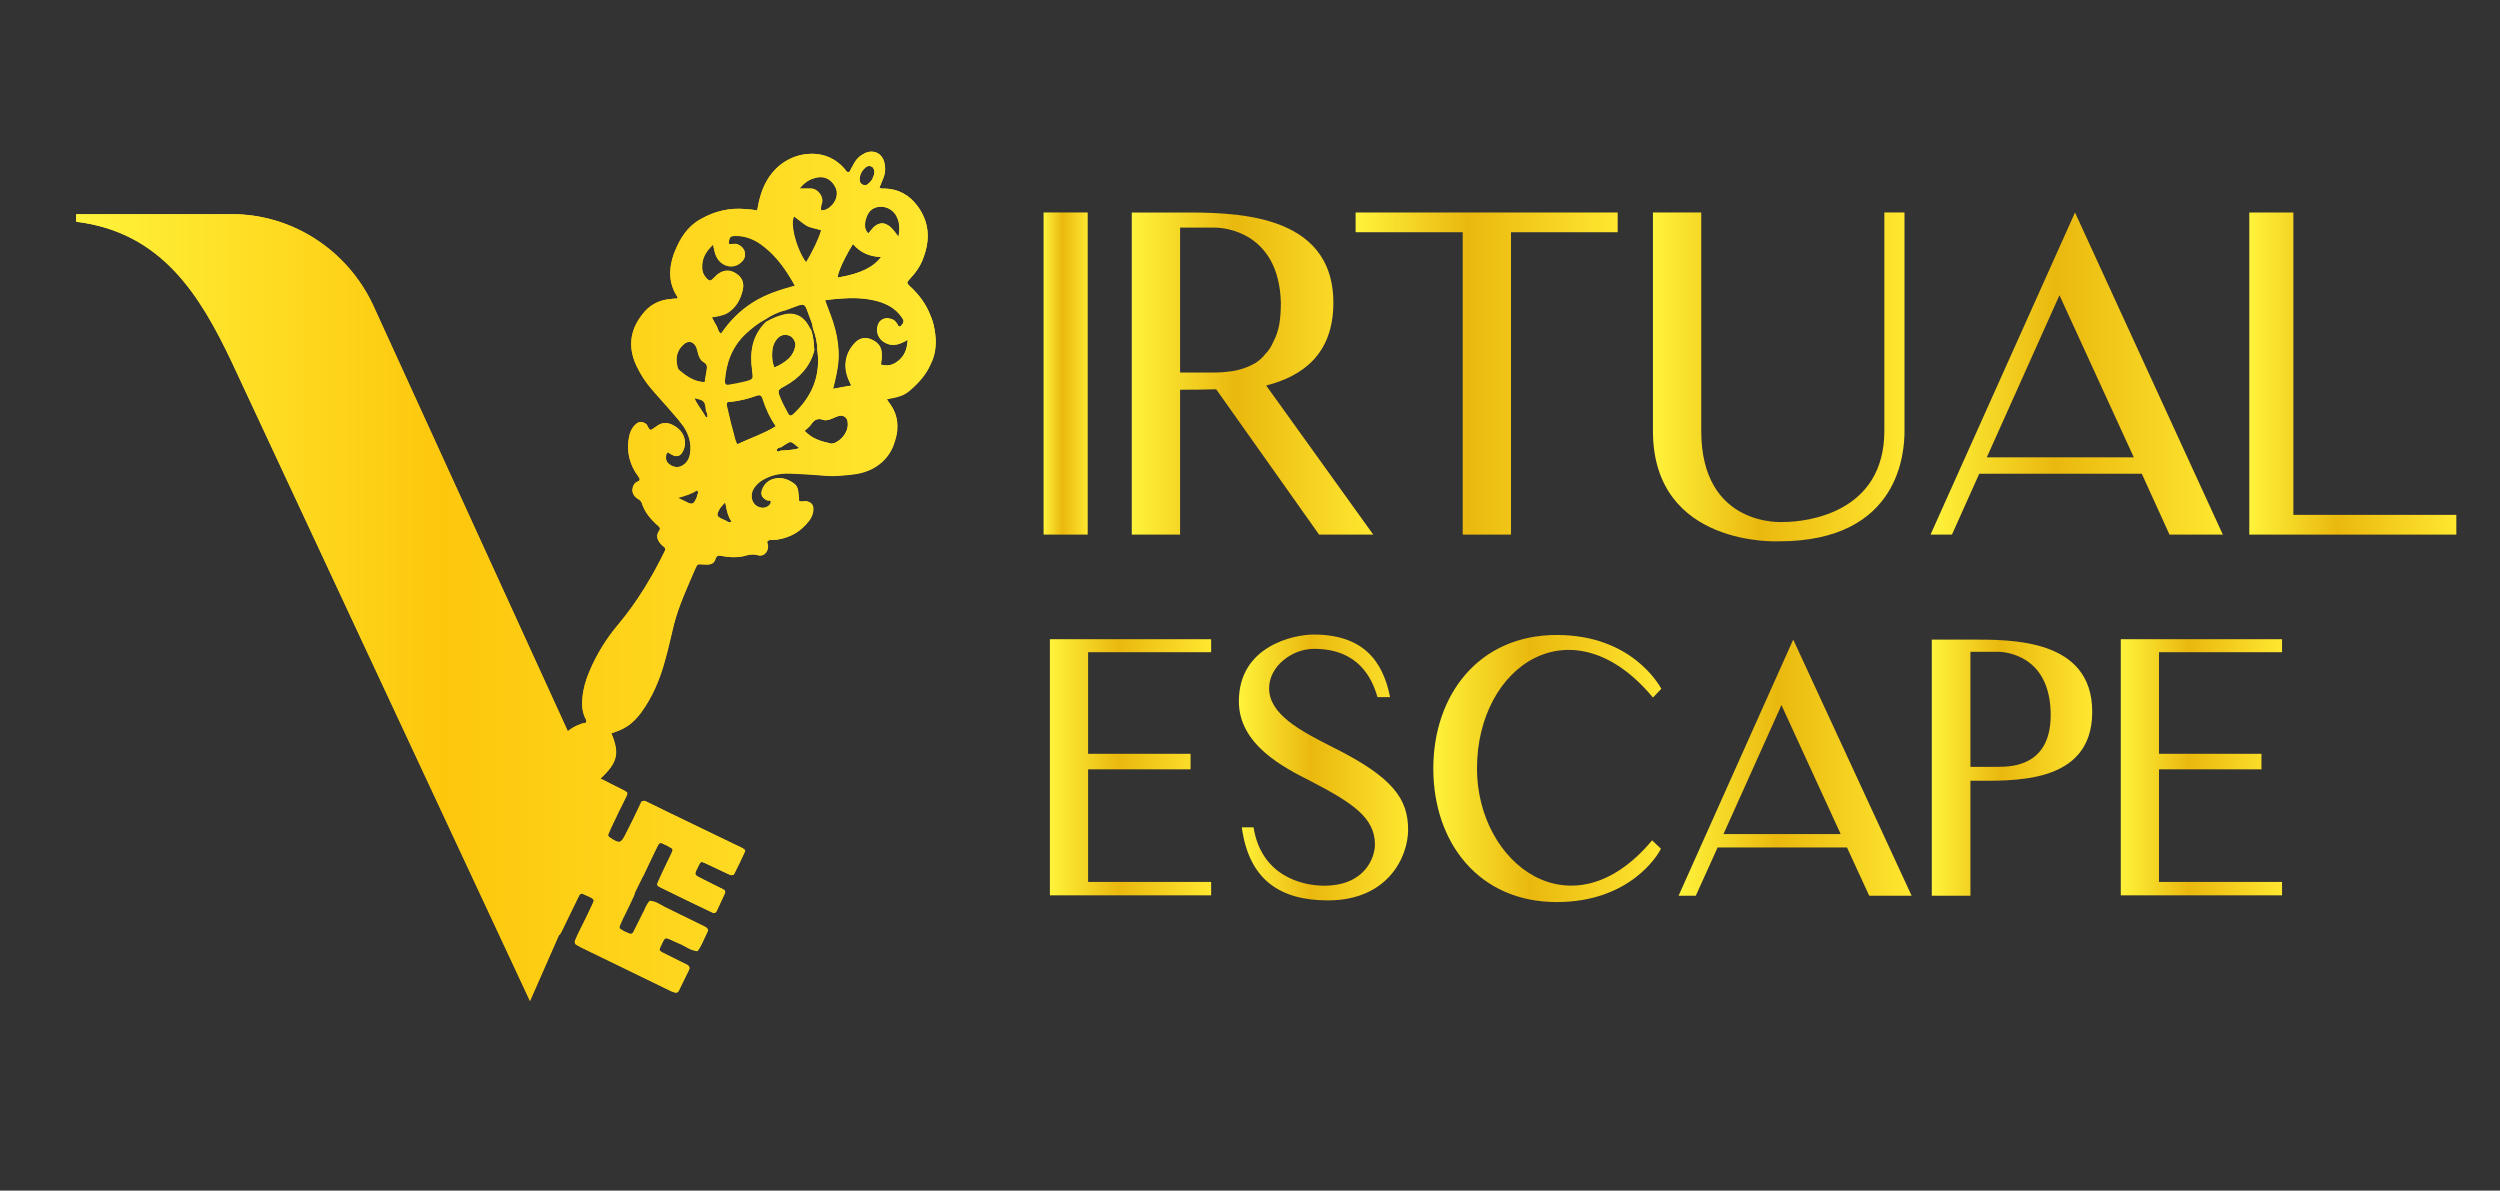 <?xml version="1.0" encoding="utf-8"?>
<!-- Generator: Adobe Illustrator 23.0.2, SVG Export Plug-In . SVG Version: 6.00 Build 0)  -->
<svg version="1.1" id="Layer_1" xmlns="http://www.w3.org/2000/svg" xmlns:xlink="http://www.w3.org/1999/xlink" x="0px" y="0px"
	 viewBox="0 0 595.3 283.5" style="enable-background:new 0 0 595.3 283.5;" xml:space="preserve">
<rect x="0" y="0" width="595.3" height="283.5" fill="#333333" stroke="none"/>
<style type="text/css">
	.st0{fill:url(#SVGID_1_);}
	.st1{fill:url(#SVGID_2_);}
	.st2{fill:url(#SVGID_3_);}
	.st3{fill:url(#SVGID_4_);}
	.st4{fill:url(#SVGID_5_);}
	.st5{fill:url(#SVGID_6_);}
	.st6{fill:url(#SVGID_7_);}
	.st7{fill:url(#SVGID_8_);}
	.st8{fill:url(#SVGID_9_);}
	.st9{fill:url(#SVGID_10_);}
	.st10{fill:url(#SVGID_11_);}
	.st11{fill:url(#SVGID_12_);}
	.st12{fill:url(#SVGID_13_);}
	.st13{fill:url(#SVGID_14_);}
</style>
<g>
	<linearGradient id="SVGID_1_" gradientUnits="userSpaceOnUse" x1="248.529" y1="88.937" x2="259.01" y2="88.937">
		<stop  offset="0" style="stop-color:#FFF33B"/>
		<stop  offset="0.426" style="stop-color:#EAB80E"/>
		<stop  offset="1" style="stop-color:#FFE730"/>
	</linearGradient>
	<path class="st0" d="M248.5,50.6v76.7H259V50.6H248.5z"/>
	<linearGradient id="SVGID_2_" gradientUnits="userSpaceOnUse" x1="269.49" y1="88.937" x2="327.032" y2="88.937">
		<stop  offset="0" style="stop-color:#FFF33B"/>
		<stop  offset="0.426" style="stop-color:#EAB80E"/>
		<stop  offset="1" style="stop-color:#FFE730"/>
	</linearGradient>
	<path class="st1" d="M301.5,91.8c8.6-2.2,16-7.4,16-19.7c0-21.8-24.4-21.5-36.5-21.5h-11.5v76.7H281V92.8c2.5,0,5.4,0,8.6-0.1
		l24.5,34.6H327L301.5,91.8z M299,86.4c-1.7,1-3.7,1.7-5.7,2c-1.4,0.2-2.7,0.3-4.1,0.3H281V54.2h8.3c2.3,0,15.2,1.1,15.7,17.8
		c0,1.8-0.1,3.7-0.4,5.4c-0.3,1.4-0.7,2.7-1.4,4c-0.4,1-1.1,2.1-1.9,2.9C300.6,85.2,299.9,85.8,299,86.4z"/>
	<linearGradient id="SVGID_3_" gradientUnits="userSpaceOnUse" x1="322.839" y1="88.937" x2="385.199" y2="88.937">
		<stop  offset="0" style="stop-color:#FFF33B"/>
		<stop  offset="0.426" style="stop-color:#EAB80E"/>
		<stop  offset="1" style="stop-color:#FFE730"/>
	</linearGradient>
	<path class="st2" d="M322.8,50.6v4.7h25.5v72h11.5v-72h25.4v-4.7H322.8z"/>
	<linearGradient id="SVGID_4_" gradientUnits="userSpaceOnUse" x1="393.568" y1="89.73" x2="453.424" y2="89.73">
		<stop  offset="0" style="stop-color:#FFF33B"/>
		<stop  offset="0.426" style="stop-color:#EAB80E"/>
		<stop  offset="1" style="stop-color:#FFE730"/>
	</linearGradient>
	<path class="st3" d="M448.7,50.6v52c0,19.3-18,21.7-24.1,21.7c0,0-19.5,1.4-19.5-21.7v-52h-11.5v52c0,27.8,30,26.3,30,26.3
		c29,0,29.9-21.6,29.9-26.3v-52H448.7z"/>
	<linearGradient id="SVGID_5_" gradientUnits="userSpaceOnUse" x1="459.712" y1="88.937" x2="529.306" y2="88.937">
		<stop  offset="0" style="stop-color:#FFF33B"/>
		<stop  offset="0.426" style="stop-color:#EAB80E"/>
		<stop  offset="1" style="stop-color:#FFE730"/>
	</linearGradient>
	<path class="st4" d="M494.1,50.6l-34.4,76.7h5.1l6.5-14.5H510l6.6,14.5h12.7L494.1,50.6z M473.1,108.9l17.3-38.6l17.7,38.6H473.1z"
		/>
	<linearGradient id="SVGID_6_" gradientUnits="userSpaceOnUse" x1="535.58" y1="88.937" x2="584.853" y2="88.937">
		<stop  offset="0" style="stop-color:#FFF33B"/>
		<stop  offset="0.426" style="stop-color:#EAB80E"/>
		<stop  offset="1" style="stop-color:#FFE730"/>
	</linearGradient>
	<path class="st5" d="M546.1,122.6v-72h-10.5v76.7h49.3v-4.7H546.1z"/>
</g>
<g>
	<g>
		<linearGradient id="SVGID_7_" gradientUnits="userSpaceOnUse" x1="249.941" y1="182.782" x2="288.385" y2="182.782">
			<stop  offset="0" style="stop-color:#FFF33B"/>
			<stop  offset="0.426" style="stop-color:#EAB80E"/>
			<stop  offset="1" style="stop-color:#FFE730"/>
		</linearGradient>
		<path class="st6" d="M288.4,155.4v-3.2h-38.4v61h38.4v-3.2h-29.3v-26.8h24.4v-3.7h-24.4v-24.2H288.4z"/>
		<linearGradient id="SVGID_8_" gradientUnits="userSpaceOnUse" x1="295.051" y1="182.695" x2="335.314" y2="182.695">
			<stop  offset="0" style="stop-color:#FFF33B"/>
			<stop  offset="0.426" style="stop-color:#EAB80E"/>
			<stop  offset="1" style="stop-color:#FFE730"/>
		</linearGradient>
		<path class="st7" d="M317.3,177.9c-7.7-3.9-15.1-7.8-15.1-14c0-5.3,5.5-9.4,10.7-9.4c10.5,0,13.8,6.9,15.1,11.5h3
			c-1.7-8.7-6.5-14.9-18.2-14.9c-4.7,0-17.8,2.7-17.8,15.9c0,10.4,10.8,15.8,17.1,19c10,5.2,15.3,8.7,15.3,15.1
			c0,3-2.3,9.8-12.1,9.8c-5.5,0-15-2.5-16.8-13.9h-2.8c1.7,12.5,9.1,17.4,20.5,17.4c14.4,0,19.1-10.5,19.1-16.8
			C335.3,190.3,331.8,185.1,317.3,177.9z"/>
		<linearGradient id="SVGID_9_" gradientUnits="userSpaceOnUse" x1="341.151" y1="183.029" x2="395.519" y2="183.029">
			<stop  offset="0" style="stop-color:#FFF33B"/>
			<stop  offset="0.426" style="stop-color:#EAB80E"/>
			<stop  offset="1" style="stop-color:#FFE730"/>
		</linearGradient>
		<path class="st8" d="M351.7,183c0-24.7,22.8-39.9,41.9-16.9l2-2.1c-0.7-1.2-7.3-12.8-24.9-12.8c-18.6,0-29.4,14.3-29.4,31.8
			c0,17.6,10.8,31.8,29.4,31.8c17.4,0,24.1-11.2,24.8-12.7l-2.1-2C374.3,223,351.7,205.7,351.7,183z"/>
		<linearGradient id="SVGID_10_" gradientUnits="userSpaceOnUse" x1="399.697" y1="182.782" x2="455.054" y2="182.782">
			<stop  offset="0" style="stop-color:#FFF33B"/>
			<stop  offset="0.426" style="stop-color:#EAB80E"/>
			<stop  offset="1" style="stop-color:#FFE730"/>
		</linearGradient>
		<path class="st9" d="M427,152.3l-27.3,61h4.1l5.2-11.5h30.8l5.3,11.5h10.1L427,152.3z M410.4,198.6l13.8-30.7l14.1,30.7H410.4z"/>
		<linearGradient id="SVGID_11_" gradientUnits="userSpaceOnUse" x1="460.062" y1="182.782" x2="498.243" y2="182.782">
			<stop  offset="0" style="stop-color:#FFF33B"/>
			<stop  offset="0.426" style="stop-color:#EAB80E"/>
			<stop  offset="1" style="stop-color:#FFE730"/>
		</linearGradient>
		<path class="st10" d="M469.2,152.3h-9.2v61h9.2v-27.4c9.6,0,29,1.2,29-16.4C498.2,152,478.8,152.3,469.2,152.3z M475.7,182.6h-6.5
			v-27.4h6.5c1.8,0,12.2,0.8,12.6,14.3C488.7,182.4,479.1,182.6,475.7,182.6z"/>
		<linearGradient id="SVGID_12_" gradientUnits="userSpaceOnUse" x1="504.91" y1="182.782" x2="543.353" y2="182.782">
			<stop  offset="0" style="stop-color:#FFF33B"/>
			<stop  offset="0.426" style="stop-color:#EAB80E"/>
			<stop  offset="1" style="stop-color:#FFE730"/>
		</linearGradient>
		<path class="st11" d="M543.4,155.4v-3.2h-38.4v61h38.4v-3.2h-29.3v-26.8h24.4v-3.7h-24.4v-24.2H543.4z"/>
	</g>
</g>
<g>
	<linearGradient id="SVGID_13_" gradientUnits="userSpaceOnUse" x1="202.88" y1="143.747" x2="55.398" y2="117.411">
		<stop  offset="0" style="stop-color:#FFF33B"/>
		<stop  offset="0.426" style="stop-color:#EAB80E"/>
		<stop  offset="1" style="stop-color:#FFE730"/>
	</linearGradient>
	<path class="st12" d="M222.5,78.3c-0.2-1.2-0.5-2.2-1-3.3c-1-2.6-2.7-4.9-4.9-6.9c-0.7-0.7-0.7-0.8-0.2-1.4
		c1.5-1.6,2.8-3.3,3.5-5.4c1.6-4.3,1.4-8.4-1.4-12.2c-1.9-2.6-4.5-4.1-7.8-4.2c-0.4,0-0.8,0.1-1.3-0.2c0.3-0.7,0.6-1.5,0.9-2.2
		c0.5-1.2,0.6-2.4,0.3-3.7c-0.5-2.3-2.6-3.3-4.7-2.3c-1.2,0.6-2,1.4-2.6,2.5c-0.2,0.4-0.4,0.8-0.6,1.1c-0.2,0.3-0.2,0.8-0.7,0.9
		c-0.5-0.1-0.6-0.4-0.8-0.7c-2.5-2.9-5.7-4-9.3-3.6c-2.4,0.3-4.6,1.3-6.4,2.8c-2.3,2-3.7,4.5-4.5,7.4c-0.3,1-0.5,2.1-0.7,3.2
		c-0.9-0.1-1.7-0.3-2.6-0.3c-4-0.4-7.6,0.5-10.9,2.4c-3.2,1.8-4.9,4.6-6.2,7.9c-0.1,0.2-0.1,0.3-0.2,0.5c-1.2,3.5-1.2,6.9,0.9,10.1
		c0.1,0.2,0.1,0.3-0.2,0.4c-0.3,0-0.9,0-1.4,0.1c-2.5,0.2-4.6,1.2-6.2,3c-3.3,3.8-4.2,8-2,12.8c1,2.1,2.2,4,3.7,5.7
		c1.6,1.9,3.4,3.8,5,5.7c0.9,1,1.8,2.1,2.6,3.2c1.3,2,1.9,4.1,1.5,6.5c-0.2,1.2-0.8,2.2-1.9,2.8c-1,0.6-2.4,0.3-3.3-0.6
		c-0.3-0.3-0.5-0.7-0.5-1.1c0-0.5-0.1-1.2,0.5-1.5c0.1,0.1,0.3,0.2,0.4,0.3c1.5,1,2.5,0.8,3.2-0.7c0.3-0.7,0.5-1.4,0.4-2.2
		c-0.2-1.9-1.4-3.2-3.1-4c-1.1-0.5-2.2-0.5-3.2,0.1c-0.6,0.4-1.2,0.8-1.8,1.2c-0.7-0.3-0.7-1-1.1-1.4c-0.9-0.7-1.7-0.7-2.5,0
		c-0.9,0.8-1.4,1.9-1.6,3c-0.6,2.9-0.1,5.7,1.4,8.3c0.3,0.5,0.7,0.9,1,1.5c0.2,0.3,0.2,0.6-0.2,0.8c-0.9,0.3-1.3,1-1.4,1.9
		c-0.1,1,0.5,1.8,1.3,2.3c0.4,0.2,0.7,0.5,0.9,0.9c0.7,2.3,2.2,4,3.9,5.5c0.4,0.3,0.6,0.7,0.3,1.1c-1,1.4-0.4,2.5,0.7,3.6
		c0.3,0.3,0.8,0.4,0.7,1.1c-3,6.2-6.6,12.2-11.1,17.6c-2.9,3.4-5.3,7.3-7,11.4c-0.8,1.9-1.4,3.9-1.6,6c-0.2,1.7-0.1,3.3,0.6,4.9
		c0.2,0.4,0.5,0.7,0.2,1.2c-0.4,0.1-0.8,0.1-1.2,0.3c-1.2,0.4-2.2,1-3.1,1.7L88.7,72.5C82.5,59.4,69.4,51,55.2,51H18.1v1.8
		c20.4,2.5,29.5,17.5,37.1,33.5l71,152.1l6.9-15.7c0.3-0.1,0.5-0.6,0.9-1.4c1.2-2.5,2.4-4.9,3.6-7.4c0.6-1.3,0.7-1.3,2.1-0.6
		c0.2,0.1,0.5,0.2,0.7,0.3c1.1,0.6,1.2,0.7,0.7,1.7c-1.1,2.4-2.3,4.8-3.5,7.2c-0.2,0.5-0.5,1.1-0.7,1.6c-0.1,0.3,0,0.7,0.3,0.9
		c0.4,0.2,0.8,0.4,1.1,0.6c7,3.4,14,6.8,21,10.2c0.4,0.2,0.8,0.4,1.2,0.5c0.5,0.2,0.9,0.1,1.1-0.3c0.8-1.6,1.6-3.3,2.4-4.9
		c0.3-0.5,0.2-1-0.4-1.3c-0.6-0.3-1.2-0.6-1.8-0.9c-1.4-0.7-2.8-1.3-4.1-2c-0.5-0.3-0.8-0.6-0.5-1.2c1.3-2.8,0.9-2.6,3.6-1.4
		c0.3,0.1,0.6,0.3,0.9,0.4c1.5,0.6,2.7,1.7,4.4,1.8c1-1.3,1.5-2.8,2.2-4.2c0.5-0.9,0.4-1.1-0.6-1.6c-3.1-1.5-6.1-3-9.2-4.5
		c-1.2-0.6-2.3-1.5-3.7-1.5c-0.9,0.9-1.2,2.2-1.8,3.2c-0.7,1.3-1.3,2.7-2,4c-0.3,0.7-0.7,0.8-1.4,0.4c-0.6-0.2-1.1-0.5-1.6-0.8
		c-0.4-0.2-0.6-0.6-0.4-1c0.2-0.5,0.5-1.1,0.7-1.6c0.9-1.8,1.8-3.6,2.6-5.4c0.4-0.8,0.3-1-0.5-1.4c-0.3-0.2-0.6-0.3-0.9-0.5
		c-2-1-4-1.9-6-2.9c-0.5-0.3-0.8-0.6-0.5-1.2c0.4-0.8,0.8-1.6,1.1-2.3c0.8-0.2,1.3,0.3,1.8,0.5c2.1,1,4.2,2,6.2,3
		c0.5,0.3,1,0.2,1.2-0.4c0.5-1.1,1-2.1,1.5-3.2c0.6-1.3,1.2-2.5,1.8-3.8c0.3-0.6,0.7-0.7,1.2-0.4c0.1,0,0.1,0.1,0.2,0.1
		c0.5,0.2,0.9,0.4,1.4,0.7c0.8,0.4,0.9,0.6,0.5,1.4c-1.1,2.3-2.2,4.5-3.2,6.8c-0.4,0.8-0.3,1,0.5,1.4c4.1,2,8.2,4,12.2,5.9
		c0.5,0.3,0.9,0.3,1.2-0.3c0.6-1.4,1.3-2.7,1.9-4.1c0.2-0.4,0.1-0.8-0.3-1c-1.5-0.8-3.1-1.5-4.6-2.3c-2.6-1.3-2.5-1-1.2-3.6
		c0.3-0.7,0.6-0.8,1.4-0.4c1.7,0.8,3.4,1.6,5.1,2.4c0.4,0.2,0.8,0.4,1.2,0.5c0.2,0,0.6-0.1,0.6-0.2c0.9-1.8,1.8-3.6,2.6-5.4
		c0.1-0.2,0-0.5-0.2-0.6c-0.3-0.2-0.6-0.4-0.9-0.5c-7.4-3.6-14.8-7.1-22.1-10.7c-0.4-0.2-0.7-0.5-1.4-0.1c-0.1,0.3-0.4,0.8-0.6,1.3
		c-1,2.1-2,4.2-3.1,6.3c-1.2,2.4-1.5,2.5-3.9,0.9c-0.3-0.2-0.5-0.5-0.3-0.8c0.2-0.5,0.5-1.1,0.7-1.6c1.1-2.4,2.3-4.8,3.5-7.2
		c0.5-1,0.4-1.1-0.5-1.6c-1.1-0.6-2.3-1.1-3.4-1.7c-0.7-0.4-1.5-0.8-2.2-1.1c4.1-3.8,4.6-6,2.6-10.8c3.3-1,5-2.2,7-4.8
		c2.8-3.8,4.6-8.1,5.8-12.6c0.8-2.8,1.4-5.7,2.1-8.5c1.2-4.6,3.2-8.9,5.1-13.3c0.5-1.1,0.5-1.1,1.9-1c1.3,0.1,2.5,0.1,2.9-1.3
		c0.3-0.9,0.8-0.9,1.6-0.7c1.6,0.3,3.2,0.4,4.8,0.1c1.2-0.3,2.3-0.7,3.7-0.3c1.3,0.4,2.3-0.6,2.4-1.9c0-0.3,0-0.5-0.1-0.8
		c-0.2-0.5,0-0.8,0.5-0.9c0.6-0.1,1.2,0,1.8-0.1c3.2-0.5,5.7-2,7.6-4.5c0.6-0.8,1-1.7,1-2.8c0-0.9-0.4-1.5-1.4-1.8
		c-0.7-0.2-1.3,0.2-2-0.1c0-0.8-0.1-1.5-0.2-2.3c-0.1-0.8-0.4-1.5-1.1-2c-1.3-0.9-2.7-1.4-4.3-1.1c-1.6,0.3-2.7,1.3-3.2,2.8
		c-0.4,1.1,0.1,1.9,1.2,2.4c0.3,0.1,1-0.2,0.9,0.5c0,0.3-0.3,0.6-0.5,0.8c-1.4,1.1-3.6,0.2-4-1.6c-0.3-1.2,0.1-2.3,0.9-3.2
		c0.8-1,1.9-1.6,3.1-2.1c1.7-0.7,3.6-0.9,5.5-0.8c2.6,0.1,5.2,0.3,7.9,0.5c1.2,0.1,2.3,0.1,3.5,0c1.3-0.1,2.6-0.2,3.9-0.4
		c2.9-0.5,5.2-1.7,6.9-3.6c1.1-1.2,1.9-2.7,2.4-4.5c0.9-2.9,0.7-5.8-1.1-8.4c-0.3-0.4-0.6-0.8-0.9-1.3c3.1-0.6,4.1-0.9,5.6-2.2
		c2.1-1.8,3.8-3.8,4.8-6.1C222.7,84.5,223.1,81.7,222.5,78.3z M213.5,51.6c0.7,1.4,0.8,2.9,0.4,4.8c-0.6-0.8-1.1-1.5-1.6-2
		c-0.5-0.6-1.1-0.9-1.6-1.1c-0.9-0.3-1.9,0-2.8,0.9c-0.4,0.4-0.7,0.9-1.2,1.4c-0.9-0.9-0.9-2-0.7-3c0.1-0.3,0.2-0.7,0.3-1
		c0.3-0.8,0.8-1.5,1.5-1.9C209.9,48.6,212.5,49.5,213.5,51.6z M206.2,39.8c0.4-0.3,0.9-0.4,1.4-0.1c0.4,0.2,0.5,0.6,0.6,1.1
		c0.1,0.6-0.2,1.1-0.5,1.9c-0.2,0.3-0.6,0.8-1,1.1c-0.3,0.3-0.8,0.4-1.2,0.2c-0.5-0.2-0.8-0.6-0.8-1.2
		C204.7,41.6,205.2,40.6,206.2,39.8z M200,64.1c0.6-1.6,1.7-3.7,3.1-6c1.8,2.1,4,3,6.7,3.1c-1.9,2.5-4.9,3.9-9.8,4.8
		c-0.2,0-0.4,0.1-0.6,0.1C199.4,65.7,199.6,65,200,64.1z M193.6,42.5c2.2-0.8,4.1-0.1,5.2,1.9c0.9,1.5,0.4,3.6-1.2,4.9
		c-0.6,0.5-1.2,0.8-2.1,0.8c-0.3-0.7,0.1-1.3,0.2-1.9c0.3-1.4-1-3.3-2.7-3.3c-0.8,0-1.6,0-2.7,0C191.3,43.7,192.4,42.9,193.6,42.5z
		 M189,51.5c3.7,2.8,2.6,2.3,6.5,3.3c-0.4,1.7-2,5-3.6,7.7c-1.3-1.7-2.5-4.7-3-7.3C188.7,53.9,188.5,52.7,189,51.5z M187,91.9
		c3.4-1.9,5.9-4.6,6.9-8.4c-0.1-1.7-0.2-3.4-0.8-5c-0.1-0.1-0.2-0.2-0.3-0.4c-1.1-2.2-2.7-3.5-5.3-3.3c-1.8,0.3-3.5,1-5.1,2
		c-3.3,3.2-3.9,7.1-3.3,11.5c0.3,2.1,0.3,2.2-1.6,2.7c-1.3,0.3-2.6,0.6-4,0.8c-0.6,0.1-0.9-0.2-0.9-0.9c0.3-4.4,1.7-8.3,5-11.4
		c1.4-1.3,2.9-2.5,4.6-3.4c1.5-1,3.1-1.8,4.9-2.2c5.4-2,4.1-2.2,6.1,2.7c0.2,0.5,0.3,1.1,0.4,1.7c0.6,1.6,1,3.2,1,4.9
		c0.9,6.1-1.1,11.1-5.5,15.3c-0.7,0.7-1.1,0.7-1.5-0.1c-0.6-1.1-1.2-2.2-1.7-3.4C185,92.9,185.1,92.9,187,91.9z M184.4,87.5
		c-0.6-1.4-0.6-2.7-0.5-4c0.1-1.2,0.6-2.3,1.4-3.1c0.8-0.7,1.7-0.8,2.6-0.5c0.9,0.3,1.6,1.5,1.5,2.4c-0.2,1.2-0.7,2.2-1.6,3.1
		C186.8,86.3,185.6,87,184.4,87.5z M161.7,88.1c-0.2-0.2-0.4-0.6-0.4-0.9c-0.5-2-0.1-3.8,1.5-5.2c1.1-1,2.4-0.7,3,0.7
		c0.2,0.5,0.3,1,0.4,1.4c0.2,0.8,0.6,1.7,1.3,2.1c0.9,0.5,0.9,1.1,0.8,1.8c-0.2,1-0.3,1.9-0.5,3C165.3,90.9,163.4,89.6,161.7,88.1z
		 M166,118.1c-0.1,0.5-0.3,0.9-0.6,1.4c-0.3,0.5-0.7,0.6-1.3,0.4c-0.8-0.4-1.5-0.7-2.7-1.3c1.9-0.5,3.3-1,4.6-1.8
		C166.4,117.2,166.1,117.6,166,118.1z M168.2,99.4c-0.1,0-0.1-0.1-0.2-0.1c-0.2-0.3-0.4-0.7-0.6-1c-0.7-1.2-1.6-2.2-2.1-3.5
		c2.5,0.6,2.5,0.6,2.8,3.2c0.3,0.3,0.3,0.7,0.3,1.1C168.5,99.3,168.4,99.4,168.2,99.4z M170.6,77.6c-0.4-0.6-0.7-1.3-1.1-2
		c1.3-0.2,2.6-0.4,3.7-1c2.1-1.3,3.2-3.3,3.7-5.7c0.3-1.5-0.2-2.8-1.6-3.7c-1.4-0.9-2.7-0.9-4-0.1c-0.6,0.3-1,0.9-1.5,1.3
		c-0.6,0.6-0.8,0.6-1.4,0.1c-0.8-0.8-1.2-1.7-1.2-2.7c-0.1-2.2,0.9-3.9,2.6-5.5c0.2,0.9,0.3,1.5,0.5,2.2c0.3,0.8,0.7,1.5,1.4,2.1
		c1.5,1.2,3.4,1.2,4.8-0.1c1.6-1.4,1-3.6-1-4.3c-0.7-0.2-1.4,0.2-2-0.1c0.2-1.7,0.3-1.8,1.6-1.9c2.8,0,5.1,1.1,7.2,2.9
		c2.5,2,4.8,5,7,9c-3.7,1-7.1,2.1-10.2,4.1c-3,1.9-5.4,4.4-7.4,7.3C170.9,79,171,78.2,170.6,77.6z M172.9,124
		c-0.3-0.1-0.6-0.3-0.9-0.4c-1.3-0.6-1.5-0.9-0.7-2.3c0.3-0.6,0.8-1,1.4-1.7c0.3,1.8,0.6,3.3,1.5,4.6
		C173.5,124.6,173.2,124.2,172.9,124z M175.5,105.8c-0.6-1-0.7-2.1-1-3.1c-0.6-2-1-4.1-1.5-6.1c-0.1-0.7,0-0.9,0.8-0.9
		c2.1-0.2,4.1-0.7,6.1-1.4c1-0.4,1.4-0.2,1.7,0.8c0.7,2.2,1.7,4.4,3.1,6.4C181.7,103.4,178.6,104.4,175.5,105.8z M185.8,107.3
		c-0.2,0.2-0.4,0.2-0.7,0.2c-0.1,0-0.2-0.1-0.2-0.1c0-0.1,0-0.3,0-0.4c0.3-0.3,0.6-0.5,1.1-0.5c0.1-0.1,0.1-0.1,0.2-0.2
		c2.3-1.3,1.6-1.6,4.1,0.4C188.8,107.2,187.3,107.2,185.8,107.3z M200,104.7c-0.5,0.4-1.1,0.8-1.7,0.9c-0.2,0-0.3,0.1-0.5,0
		c-2.3-0.5-4.4-1.1-6.2-3c0.6-0.6,1.2-1,1.6-1.6c0.7-1.1,1.6-1.5,2.9-1c0.8,0.2,1.5-0.1,2.2-0.4c0.5-0.2,1.1-0.5,1.6-0.6
		c1-0.2,1.9,0.5,2,1.5C202.1,102,201.2,103.7,200,104.7z M213.9,85.9c-1,0.8-2,1.2-3.2,1.1c-0.3,0-0.7-0.1-1-0.2
		c0.1-0.9,0.3-1.7,0.2-2.5c0-1.6-0.8-2.7-2.3-3.4c-1.7-0.8-3.1-0.4-4.3,1c-2.3,2.6-2.6,5.9-1,9.1c0.1,0.2,0.2,0.5,0.4,0.8
		c-1,0.2-1.9,0.3-2.8,0.5c-0.5,0.1-1.1,0.2-1.6,0.3c0.6-2.5,1.2-4.8,1.3-7.2c0.1-2.3-0.2-4.7-0.8-7c-0.6-2.4-1.6-4.6-2.4-6.9
		c1.2-0.2,2.4-0.3,3.6-0.4c2.7-0.2,5.3-0.2,8,0.4c1,0.2,1.9,0.5,2.8,0.9c1.6,0.7,2.9,1.7,4,3.3c0.5,0.7,0.4,1.1-0.2,1.8
		c-0.2,0.3-0.7,0.4-0.8,0c-0.4-0.8-0.9-1.4-1.8-1.6c-0.4-0.1-0.8-0.2-1.1-0.1c-0.9,0.1-1.6,0.7-1.9,1.6c-0.6,1.8,0.3,3.6,1.9,4.3
		c0.6,0.3,1.3,0.5,2.1,0.4c1.1-0.1,2.1-0.6,3.1-1.2C216,83.1,215.4,84.7,213.9,85.9z"/>
</g>
<linearGradient id="SVGID_14_" gradientUnits="userSpaceOnUse" x1="18.205" y1="137.301" x2="222.838" y2="137.301">
	<stop  offset="0" style="stop-color:#FFF33B"/>
	<stop  offset="0.426" style="stop-color:#FDC70C"/>
	<stop  offset="1" style="stop-color:#FFE730"/>
</linearGradient>
<path class="st13" d="M222.5,78.3c-0.2-1.1-0.5-2.2-1-3.3c-1-2.6-2.7-4.9-4.9-6.9c-0.7-0.7-0.7-0.8-0.2-1.4c1.5-1.6,2.8-3.3,3.5-5.4
	c1.6-4.2,1.4-8.4-1.4-12.2c-1.9-2.6-4.5-4.1-7.8-4.2c-0.4,0-0.8,0.1-1.3-0.2c0.3-0.7,0.6-1.5,0.9-2.2c0.5-1.2,0.6-2.4,0.3-3.7
	c-0.5-2.3-2.6-3.3-4.7-2.3c-1.2,0.6-2,1.4-2.6,2.5c-0.2,0.4-0.4,0.8-0.6,1.1c-0.2,0.3-0.2,0.8-0.7,0.9c-0.5-0.1-0.6-0.4-0.8-0.7
	c-2.5-2.9-5.7-4-9.3-3.6c-2.4,0.3-4.6,1.3-6.4,2.8c-2.3,2-3.7,4.5-4.5,7.4c-0.3,1-0.5,2.1-0.7,3.2c-0.9-0.1-1.7-0.3-2.6-0.3
	c-4-0.4-7.6,0.5-10.9,2.4c-3.2,1.8-4.9,4.6-6.2,7.9c-0.1,0.2-0.1,0.3-0.2,0.5c-1.2,3.5-1.2,6.9,0.9,10.1c0.1,0.2,0.1,0.3-0.2,0.4
	c-0.3,0-0.9,0-1.4,0.1c-2.5,0.2-4.6,1.2-6.2,3c-3.3,3.8-4.2,8-2,12.8c1,2.1,2.2,4,3.7,5.7c1.6,1.9,3.4,3.8,5,5.7
	c0.9,1,1.8,2.1,2.6,3.2c1.3,2,1.9,4.1,1.5,6.5c-0.2,1.2-0.8,2.2-1.9,2.8c-1,0.6-2.4,0.3-3.3-0.6c-0.3-0.3-0.5-0.7-0.5-1.1
	c0-0.5-0.1-1.2,0.5-1.5c0.1,0.1,0.3,0.2,0.4,0.3c1.5,1,2.5,0.8,3.2-0.7c0.3-0.7,0.5-1.4,0.4-2.2c-0.2-1.9-1.4-3.2-3.1-4
	c-1.1-0.5-2.2-0.5-3.2,0.1c-0.6,0.4-1.2,0.8-1.8,1.2c-0.7-0.3-0.7-1-1.1-1.4c-0.9-0.7-1.7-0.7-2.5,0c-0.9,0.8-1.4,1.9-1.6,3
	c-0.6,2.9-0.1,5.7,1.4,8.3c0.3,0.5,0.7,0.9,1,1.5c0.2,0.3,0.2,0.6-0.2,0.8c-0.9,0.3-1.3,1-1.4,1.9c-0.1,1,0.5,1.8,1.3,2.3
	c0.4,0.2,0.7,0.5,0.9,0.9c0.7,2.3,2.2,4,3.9,5.5c0.4,0.3,0.6,0.7,0.3,1.1c-1,1.4-0.4,2.5,0.7,3.6c0.3,0.3,0.8,0.4,0.7,1.1
	c-3,6.2-6.6,12.2-11.1,17.6c-2.9,3.4-5.3,7.3-7,11.4c-0.8,1.9-1.4,3.9-1.6,6c-0.2,1.7-0.1,3.3,0.6,4.9c0.2,0.4,0.5,0.7,0.2,1.2
	c-0.4,0.1-0.8,0.1-1.2,0.3c-1.2,0.4-2.2,1-3.1,1.7L88.8,72.5C82.6,59.4,69.5,51,55.3,51H18.2v1.8c20.4,2.5,29.5,17.5,37.1,33.5
	l70.9,152l6.9-15.7c0.3-0.1,0.5-0.6,0.9-1.4c1.2-2.5,2.4-4.9,3.6-7.4c0.6-1.3,0.7-1.3,2.1-0.6c0.2,0.1,0.5,0.2,0.7,0.3
	c1.1,0.6,1.2,0.7,0.7,1.7c-1.1,2.4-2.3,4.8-3.5,7.2c-0.2,0.5-0.5,1.1-0.7,1.6c-0.1,0.3,0,0.7,0.3,0.9c0.4,0.2,0.8,0.4,1.1,0.6
	c7,3.4,14,6.8,21,10.2c0.4,0.2,0.8,0.4,1.2,0.5c0.5,0.2,0.9,0.1,1.1-0.3c0.8-1.6,1.6-3.3,2.4-4.9c0.3-0.5,0.2-1-0.4-1.3
	c-0.6-0.3-1.2-0.6-1.8-0.9c-0.4-0.2-0.8-0.4-1.2-0.6c-1-0.5-2-1-3-1.5c-0.5-0.3-0.8-0.6-0.5-1.2c1.3-2.8,0.9-2.6,3.6-1.4
	c0.3,0.1,0.6,0.3,0.9,0.4c0.2,0.1,0.3,0.1,0.5,0.2c1.3,0.6,2.4,1.5,3.9,1.6c1-1.3,1.5-2.8,2.2-4.2c0.5-0.9,0.4-1.1-0.6-1.6
	c-3.1-1.5-6.1-3-9.2-4.5c-1.2-0.6-2.3-1.5-3.7-1.5c-0.9,0.9-1.2,2.2-1.8,3.2c-0.7,1.3-1.3,2.7-2,4c-0.3,0.7-0.7,0.8-1.4,0.4
	c-0.6-0.2-1.1-0.5-1.6-0.8c-0.4-0.2-0.6-0.6-0.4-1c0.2-0.5,0.5-1.1,0.7-1.6c0.7-1.5,1.5-3,2.2-4.5l0.4-0.8l2.5-5.1l2.3-4.8
	c0.4-0.7,0.7-1.5,1.1-2.2c0.3-0.6,0.7-0.7,1.2-0.4c0.1,0,0.1,0.1,0.2,0.1c0.5,0.2,0.9,0.4,1.4,0.7c0.8,0.4,0.9,0.6,0.5,1.4
	c-1.1,2.3-2.2,4.5-3.2,6.8c-0.4,0.8-0.3,1,0.5,1.4c4.1,2,8.1,4,12.2,5.9c0.5,0.3,0.9,0.3,1.2-0.3c0.6-1.4,1.3-2.7,1.9-4.1
	c0.2-0.4,0.1-0.8-0.3-1c-1.5-0.8-3.1-1.5-4.6-2.3c-2.6-1.3-2.5-1-1.2-3.6c0.3-0.7,0.6-0.8,1.4-0.4c1.7,0.8,3.4,1.6,5.1,2.4
	c0.4,0.2,0.8,0.4,1.2,0.5c0.2,0,0.6-0.1,0.6-0.2c0.9-1.8,1.8-3.6,2.6-5.4c0.1-0.2,0-0.5-0.2-0.6c-0.3-0.2-0.6-0.4-0.9-0.5
	c-7.4-3.6-14.8-7.1-22.1-10.7c-0.4-0.2-0.7-0.5-1.4-0.1c-0.1,0.3-0.4,0.8-0.6,1.3c-1,2.1-2,4.2-3.1,6.3c-1.2,2.4-1.5,2.5-3.9,0.9
	c-0.3-0.2-0.5-0.5-0.3-0.8c0.2-0.5,0.5-1.1,0.7-1.6c1.1-2.4,2.3-4.8,3.5-7.2c0.5-1,0.4-1.1-0.5-1.6c-1.1-0.6-2.3-1.1-3.4-1.7
	c-0.7-0.4-1.5-0.8-2.2-1.1c4.1-3.8,4.6-6,2.6-10.8c3.3-1,5-2.2,7-4.8c2.8-3.8,4.6-8.1,5.8-12.6c0.8-2.8,1.4-5.7,2.1-8.5
	c1.2-4.6,3.2-8.9,5.1-13.3c0.5-1.1,0.5-1.1,1.9-1c1.3,0.1,2.5,0.1,2.9-1.3c0.3-0.9,0.8-0.9,1.6-0.7c1.6,0.3,3.2,0.4,4.8,0.1
	c1.2-0.3,2.3-0.7,3.7-0.3c1.3,0.4,2.3-0.6,2.4-1.9c0-0.3,0-0.5-0.1-0.8c-0.2-0.5,0-0.8,0.5-0.9c0.6-0.1,1.2,0,1.8-0.1
	c3.2-0.5,5.7-2,7.6-4.5c0.6-0.8,1-1.7,1-2.8c0-0.9-0.4-1.5-1.4-1.8c-0.7-0.2-1.3,0.2-2-0.1c0-0.8-0.1-1.5-0.2-2.3
	c-0.1-0.8-0.4-1.5-1.1-1.9c-1.3-0.9-2.7-1.4-4.3-1.1c-1.6,0.3-2.7,1.3-3.2,2.8c-0.4,1.1,0.1,1.9,1.2,2.4c0.3,0.1,1-0.2,0.9,0.5
	c0,0.3-0.3,0.6-0.5,0.8c-1.4,1.1-3.6,0.2-4-1.6c-0.3-1.2,0.1-2.3,0.9-3.2c0.8-1,1.9-1.6,3.1-2.1c1.7-0.7,3.6-0.9,5.5-0.8
	c2.6,0.1,5.2,0.3,7.9,0.5c1.2,0.1,2.3,0.1,3.5,0c1.3-0.1,2.6-0.2,3.9-0.4c2.9-0.5,5.2-1.7,6.9-3.6c1.1-1.2,1.9-2.7,2.4-4.5
	c0.9-2.9,0.7-5.8-1.1-8.4c-0.3-0.4-0.6-0.8-0.9-1.3c3.1-0.6,4.1-0.9,5.6-2.2c2.1-1.8,3.8-3.8,4.8-6.1
	C222.8,84.5,223.2,81.6,222.5,78.3z M213.6,51.6c0.7,1.4,0.8,2.9,0.4,4.8c-0.6-0.8-1.1-1.5-1.6-2c-0.5-0.6-1.1-0.9-1.6-1.1
	c-0.9-0.3-1.9,0-2.8,0.9c-0.4,0.4-0.7,0.9-1.2,1.4c-0.9-0.9-0.9-2-0.7-3c0.1-0.3,0.2-0.7,0.3-1c0.3-0.8,0.8-1.5,1.5-1.9
	C209.9,48.6,212.5,49.4,213.6,51.6z M206.2,39.8c0.4-0.3,0.9-0.4,1.4-0.1c0.4,0.2,0.5,0.6,0.6,1.1c0.1,0.6-0.2,1.1-0.5,1.9
	c-0.2,0.3-0.6,0.8-1,1.1c-0.3,0.3-0.8,0.4-1.2,0.2c-0.5-0.2-0.8-0.6-0.8-1.2C204.7,41.6,205.2,40.6,206.2,39.8z M200,64.1
	c0.6-1.6,1.7-3.7,3.1-6c1.8,2.1,4,3,6.7,3.1c-1.9,2.5-4.9,3.9-9.7,4.8c-0.2,0-0.4,0.1-0.6,0.1C199.5,65.6,199.7,64.9,200,64.1z
	 M193.7,42.5c2.2-0.8,4.1-0.1,5.2,1.9c0.9,1.5,0.4,3.6-1.2,4.9c-0.6,0.5-1.2,0.8-2.1,0.8c-0.3-0.7,0.1-1.3,0.2-1.9
	c0.3-1.4-1-3.3-2.7-3.3c-0.8,0-1.6,0-2.7,0C191.4,43.7,192.4,42.9,193.7,42.5z M189.1,51.5c3.7,2.8,2.6,2.3,6.5,3.3
	c-0.4,1.7-1.9,5-3.6,7.7c-1.3-1.7-2.5-4.7-3-7.3C188.8,53.9,188.6,52.7,189.1,51.5z M187,91.8c3.4-1.9,5.9-4.6,6.9-8.4
	c-0.1-1.7-0.2-3.4-0.8-5c-0.1-0.1-0.2-0.2-0.3-0.4c-1.1-2.2-2.7-3.5-5.3-3.3c-1.8,0.3-3.5,1-5.1,1.9c-3.3,3.2-3.9,7.1-3.3,11.5
	c0.3,2.1,0.3,2.2-1.6,2.7c-1.3,0.3-2.6,0.6-4,0.8c-0.6,0.1-0.9-0.2-0.9-0.9c0.3-4.4,1.7-8.2,5-11.3c1.4-1.3,2.9-2.5,4.6-3.4
	c1.5-1,3.1-1.8,4.9-2.2c5.4-1.9,4.1-2.2,6.1,2.7c0.2,0.5,0.3,1.1,0.4,1.7c0.6,1.6,1,3.2,1,4.9c0.9,6.1-1.1,11.1-5.5,15.3
	c-0.7,0.7-1.1,0.7-1.5-0.1c-0.6-1.1-1.2-2.2-1.7-3.4C185.1,92.9,185.1,92.9,187,91.8z M184.4,87.5c-0.6-1.4-0.6-2.7-0.5-4
	c0.1-1.2,0.6-2.3,1.4-3.1c0.8-0.7,1.7-0.8,2.6-0.5c0.9,0.3,1.6,1.5,1.5,2.4c-0.2,1.2-0.7,2.2-1.6,3.1
	C186.8,86.3,185.7,87,184.4,87.5z M161.7,88.1c-0.2-0.2-0.4-0.6-0.4-0.9c-0.5-2-0.1-3.8,1.5-5.2c1.1-1,2.4-0.7,3,0.7
	c0.2,0.5,0.3,1,0.4,1.4c0.2,0.8,0.6,1.7,1.3,2.1c0.9,0.5,0.9,1.1,0.8,1.8c-0.2,1-0.3,1.9-0.5,3C165.3,90.9,163.5,89.6,161.7,88.1z
	 M166,118c-0.1,0.5-0.3,0.9-0.6,1.4c-0.3,0.5-0.7,0.6-1.3,0.4c-0.8-0.4-1.5-0.7-2.7-1.3c1.9-0.5,3.3-1,4.6-1.8
	C166.5,117.2,166.1,117.6,166,118z M168.3,99.4c-0.1,0-0.1-0.1-0.2-0.1c-0.2-0.3-0.4-0.7-0.6-1c-0.7-1.1-1.6-2.2-2.1-3.5
	c2.5,0.6,2.5,0.6,2.8,3.2c0.3,0.3,0.3,0.7,0.3,1.1C168.6,99.2,168.5,99.4,168.3,99.4z M170.6,77.5c-0.4-0.6-0.7-1.3-1.1-2
	c1.3-0.2,2.6-0.4,3.7-1c2.1-1.3,3.2-3.3,3.7-5.7c0.3-1.5-0.2-2.8-1.6-3.7c-1.4-0.9-2.7-0.9-4-0.1c-0.6,0.3-1,0.9-1.5,1.3
	c-0.6,0.6-0.8,0.6-1.4,0.1c-0.8-0.8-1.2-1.7-1.2-2.7c-0.1-2.2,0.9-3.9,2.6-5.5c0.2,0.9,0.3,1.5,0.5,2.2c0.3,0.8,0.7,1.5,1.4,2.1
	c1.5,1.2,3.4,1.2,4.8-0.1c1.6-1.4,1-3.6-1-4.3c-0.7-0.2-1.4,0.2-2-0.1c0.2-1.7,0.3-1.8,1.6-1.9c2.8,0,5.1,1.1,7.2,2.9
	c2.5,2,4.8,5,7,9c-3.7,1-7.1,2.1-10.2,4.1c-3,1.9-5.4,4.4-7.4,7.3C171,79,171,78.2,170.6,77.5z M172.9,124c-0.3-0.1-0.6-0.3-0.9-0.4
	c-1.3-0.6-1.5-0.9-0.7-2.3c0.3-0.6,0.8-1,1.4-1.7c0.3,1.8,0.6,3.3,1.5,4.6C173.5,124.6,173.2,124.1,172.9,124z M175.6,105.8
	c-0.6-1-0.7-2.1-1-3.1c-0.6-2-1-4.1-1.5-6.1c-0.1-0.7,0-0.9,0.8-0.9c2.1-0.2,4.1-0.7,6.1-1.4c1-0.4,1.4-0.2,1.7,0.8
	c0.7,2.2,1.7,4.4,3.1,6.4C181.8,103.3,178.6,104.3,175.6,105.8z M185.9,107.3c-0.2,0.2-0.4,0.2-0.7,0.2c-0.1,0-0.2-0.1-0.2-0.1
	c0-0.1,0-0.3,0-0.4c0.3-0.3,0.6-0.5,1.1-0.5c0.1-0.1,0.1-0.1,0.2-0.2c2.3-1.3,1.6-1.6,4.1,0.4C188.9,107.2,187.4,107.2,185.9,107.3z
	 M200,104.7c-0.5,0.4-1.1,0.8-1.7,0.9c-0.2,0-0.3,0.1-0.5,0c-2.3-0.5-4.4-1.1-6.2-3c0.6-0.6,1.2-1,1.6-1.6c0.7-1.1,1.6-1.5,2.9-1
	c0.8,0.2,1.5-0.1,2.2-0.4c0.5-0.2,1.1-0.5,1.6-0.6c1-0.2,1.9,0.5,1.9,1.5C202.1,102,201.3,103.7,200,104.7z M214,85.9
	c-1,0.8-2,1.2-3.2,1.1c-0.3,0-0.7-0.1-1-0.2c0.1-0.9,0.3-1.7,0.2-2.5c0-1.6-0.8-2.7-2.3-3.4c-1.7-0.8-3.1-0.4-4.3,1
	c-2.3,2.6-2.6,5.9-1,9.1c0.1,0.2,0.2,0.5,0.4,0.8c-1,0.2-1.9,0.3-2.8,0.5c-0.5,0.1-1.1,0.2-1.6,0.3c0.6-2.5,1.2-4.8,1.3-7.2
	c0.1-2.3-0.2-4.7-0.8-7c-0.6-2.4-1.6-4.6-2.4-6.9c1.2-0.2,2.4-0.3,3.6-0.4c2.7-0.2,5.3-0.2,8,0.4c1,0.2,1.9,0.5,2.8,0.9
	c1.6,0.7,2.9,1.7,4,3.3c0.5,0.7,0.4,1.1-0.2,1.8c-0.2,0.3-0.7,0.4-0.8,0c-0.4-0.8-0.9-1.4-1.8-1.6c-0.4-0.1-0.8-0.2-1.1-0.1
	c-0.9,0.1-1.6,0.7-1.9,1.6c-0.6,1.8,0.3,3.6,1.9,4.3c0.6,0.3,1.3,0.5,2.1,0.4c1.1-0.1,2.1-0.6,3.1-1.2
	C216.1,83.1,215.4,84.7,214,85.9z"/>
</svg>
